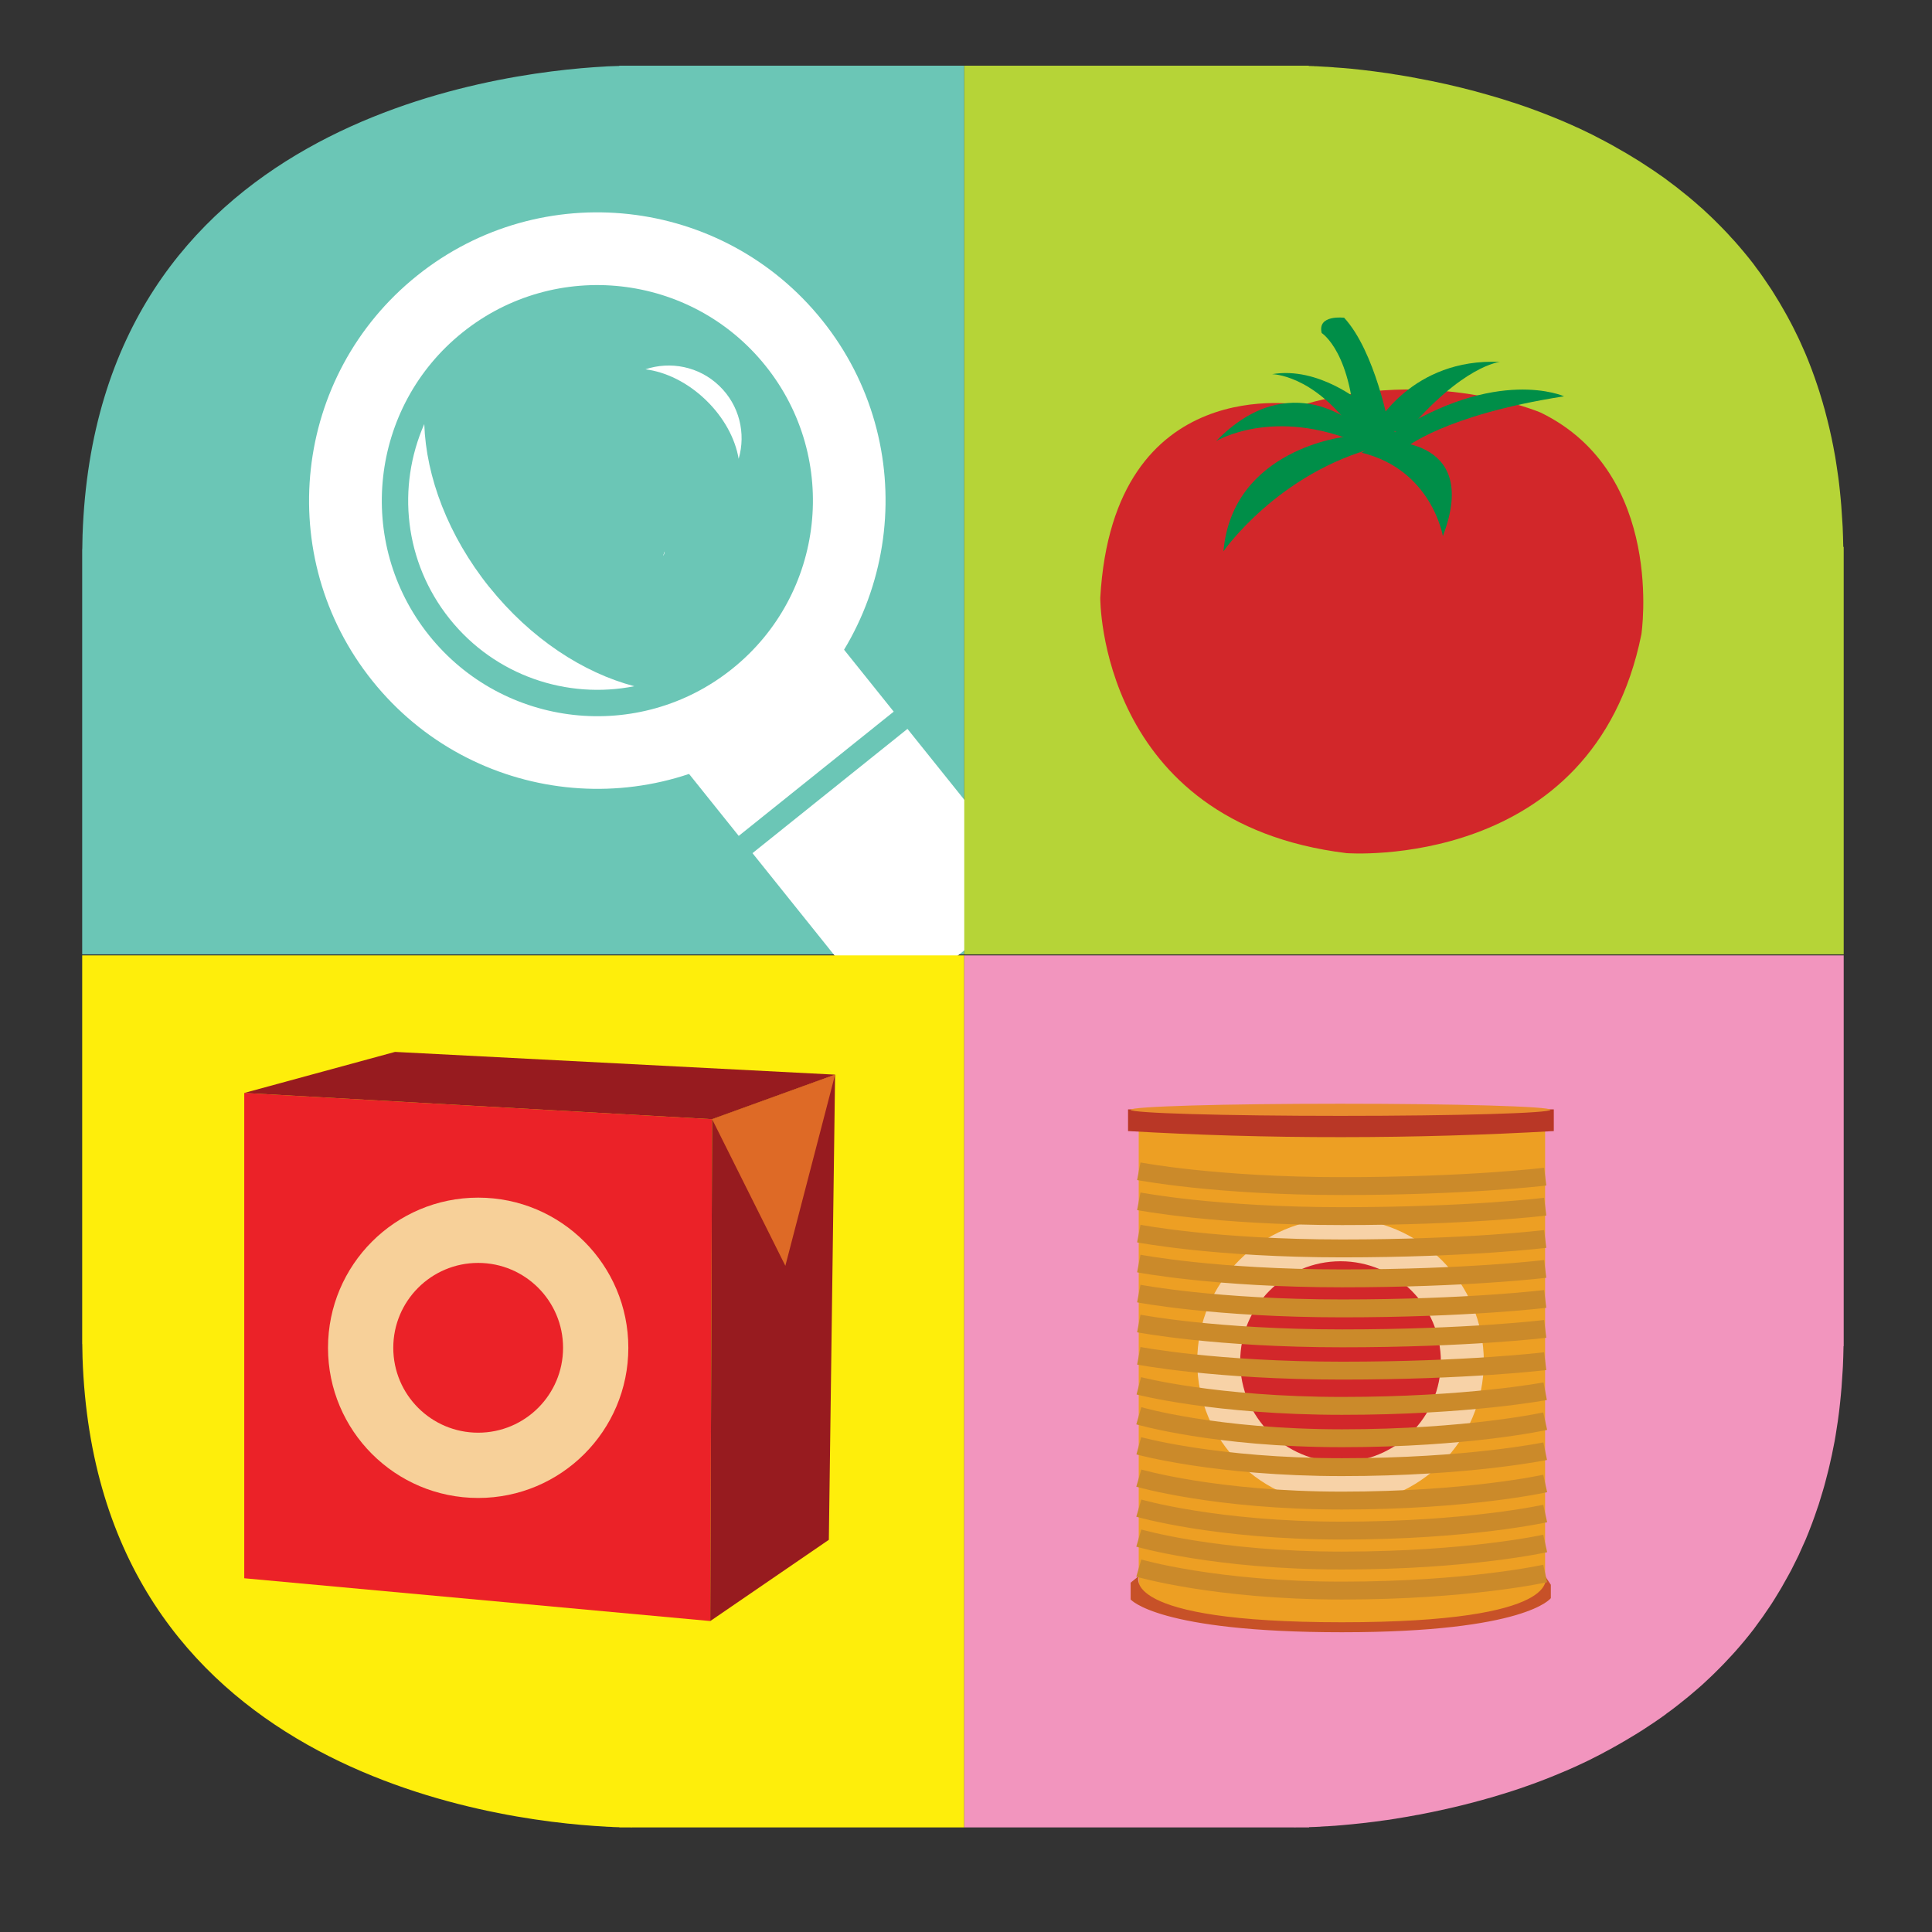 <?xml version="1.0" encoding="UTF-8"?>
<!DOCTYPE svg PUBLIC "-//W3C//DTD SVG 1.1//EN" "http://www.w3.org/Graphics/SVG/1.1/DTD/svg11.dtd">
<!-- Creator: CorelDRAW -->
<svg xmlns="http://www.w3.org/2000/svg" xml:space="preserve" width="25.13mm" height="25.13mm" version="1.1" style="shape-rendering:geometricPrecision; text-rendering:geometricPrecision; image-rendering:optimizeQuality; fill-rule:evenodd; clip-rule:evenodd"
viewBox="0 0 2513 2513"
 xmlns:xlink="http://www.w3.org/1999/xlink"
 xmlns:xodm="http://www.corel.com/coreldraw/odm/2003">
 <rect x="0" y="0" width="2513" height="2513" fill="#333333" stroke="none"/>
 <defs>
  <style type="text/css">
   <![CDATA[
    .str0 {stroke:#CB8A2A;stroke-width:23.28;stroke-miterlimit:22.926}
    .fil17 {fill:none}
    .fil5 {fill:none;fill-rule:nonzero}
    .fil10 {fill:#008E48;fill-rule:nonzero}
    .fil0 {fill:#6BC6B6;fill-rule:nonzero}
    .fil7 {fill:#971B1F;fill-rule:nonzero}
    .fil3 {fill:#B6D437;fill-rule:nonzero}
    .fil12 {fill:#B93726;fill-rule:nonzero}
    .fil14 {fill:#C75128;fill-rule:nonzero}
    .fil9 {fill:#D2272A;fill-rule:nonzero}
    .fil8 {fill:#DE6A26;fill-rule:nonzero}
    .fil13 {fill:#E98C2F;fill-rule:nonzero}
    .fil6 {fill:#EB2228;fill-rule:nonzero}
    .fil11 {fill:#ED9F23;fill-rule:nonzero}
    .fil4 {fill:#F295BE;fill-rule:nonzero}
    .fil16 {fill:#F7D099;fill-rule:nonzero}
    .fil15 {fill:#F7D2A7;fill-rule:nonzero}
    .fil2 {fill:#FEEE0B;fill-rule:nonzero}
    .fil1 {fill:white;fill-rule:nonzero}
   ]]>
  </style>
   <clipPath id="id0">
    <path d="M2398.15 711.37l0 1024.93 0 0 0 14.68 -0.23 0c-0.11,8.8 -0.45,17.5 -0.79,25.96 -0.11,1.92 -0.22,3.73 -0.33,5.65 -0.46,7.45 -0.91,14.79 -1.47,22.01 -0.23,3.5 -0.56,6.78 -0.91,10.16 -0.56,5.42 -1.01,10.95 -1.69,16.26 -0.34,3.72 -0.9,7.34 -1.36,10.95 -0.67,4.85 -1.24,9.93 -2.14,14.68 -0.57,3.72 -1.13,7.34 -1.7,10.95 -0.79,4.74 -1.58,9.48 -2.6,14 -0.67,3.61 -1.35,7.11 -2.14,10.73 -1.02,4.51 -2.03,9.03 -3.05,13.54 -0.79,3.39 -1.58,6.89 -2.48,10.16 -1.13,4.52 -2.37,9.04 -3.5,13.55 -0.91,3.16 -1.7,6.33 -2.71,9.49 -1.36,4.74 -2.82,9.48 -4.29,14.11 -0.79,2.71 -1.58,5.31 -2.6,7.9 -2.26,6.89 -4.63,13.55 -7.11,20.21 -0.34,0.91 -0.68,2.03 -1.13,2.94 -2.37,6.43 -4.86,12.53 -7.45,18.74 -1.02,2.37 -2.15,4.63 -3.16,7 -1.92,4.29 -3.73,8.58 -5.76,12.87 -1.24,2.71 -2.6,5.19 -3.84,7.79 -1.92,3.84 -3.73,7.68 -5.76,11.52 -1.35,2.59 -2.82,5.08 -4.18,7.67 -2.03,3.62 -3.95,7.23 -6.09,10.84 -1.36,2.6 -2.82,4.97 -4.29,7.45 -2.15,3.62 -4.29,7.12 -6.44,10.61 -1.46,2.38 -2.93,4.63 -4.4,7 -2.37,3.5 -4.63,7.12 -7.11,10.5 -1.36,2.15 -2.82,4.29 -4.29,6.33 -2.71,3.84 -5.42,7.56 -8.24,11.29 -1.13,1.58 -2.37,3.27 -3.5,4.85 -8.13,10.62 -16.6,20.78 -25.29,30.49 -1.13,1.24 -2.38,2.6 -3.5,3.84 -3.16,3.5 -6.44,7 -9.82,10.5 -1.47,1.58 -3.05,3.16 -4.52,4.63 -3.05,3.05 -5.98,6.1 -9.03,9.03 -1.58,1.58 -3.28,3.17 -4.97,4.75 -2.94,2.82 -5.98,5.64 -8.92,8.35 -1.69,1.47 -3.5,3.05 -5.19,4.63 -3.05,2.71 -6.21,5.31 -9.37,8.02 -1.7,1.36 -3.39,2.93 -4.97,4.18 -3.39,2.82 -6.78,5.42 -10.16,8.13 -1.47,1.24 -3.05,2.48 -4.51,3.61 -3.84,3.05 -7.8,5.98 -11.75,8.81 -1.01,0.79 -2.14,1.46 -3.04,2.37 -10.28,7.45 -20.78,14.45 -31.28,21.22 -0.56,0.34 -1.13,0.68 -1.69,1.02 -4.63,2.94 -9.26,5.76 -13.89,8.47 -1.24,0.79 -2.48,1.46 -3.72,2.25 -4.07,2.38 -8.02,4.63 -12.08,7 -1.36,0.79 -2.94,1.58 -4.29,2.37 -3.84,2.26 -7.79,4.29 -11.63,6.33l-4.51 2.48c-3.96,2.03 -7.8,3.95 -11.75,5.98 -1.35,0.68 -2.82,1.36 -4.18,2.15 -4.28,2.03 -8.46,3.95 -12.64,5.98 -1.13,0.57 -2.26,1.02 -3.39,1.58 -4.85,2.26 -9.82,4.29 -14.68,6.55 -0.45,0.11 -0.79,0.34 -1.24,0.45 -16.59,7.12 -32.97,13.55 -49.45,19.31 -0.56,0.23 -1.13,0.34 -1.69,0.56 -4.75,1.7 -9.6,3.39 -14.23,4.86 -0.91,0.34 -1.92,0.56 -2.71,0.9 -4.52,1.36 -8.92,2.82 -13.32,4.18 -1.02,0.34 -2.03,0.56 -3.05,0.91 -4.29,1.24 -8.69,2.7 -13.1,3.95 -0.9,0.22 -1.69,0.45 -2.71,0.68 -4.62,1.35 -9.25,2.7 -13.88,3.84 -0.45,0.11 -1.02,0.33 -1.47,0.45 -26.19,7 -51.48,12.53 -75.19,17.05 -0.34,0 -0.68,0.11 -1.02,0.11 -4.28,0.79 -8.58,1.57 -12.87,2.37 -0.45,0.11 -0.9,0.11 -1.35,0.22 -4.18,0.68 -8.24,1.36 -12.31,2.04 -0.34,0.11 -0.68,0.11 -1.13,0.22 -4.18,0.57 -8.35,1.24 -12.53,1.92l-0.24 -0.01c-21.67,3.17 -41.21,5.2 -58.14,6.66l-0.11 0c-3.28,0.34 -6.44,0.57 -9.49,0.79l-0.67 0c-2.94,0.23 -5.65,0.46 -8.24,0.57l-0.91 0c-2.6,0.22 -5.08,0.33 -7.56,0.45 -0.23,0 -0.46,0.11 -0.57,0.11 -2.59,0.11 -4.96,0.23 -7.34,0.34l-0.22 0c-2.49,0.11 -4.86,0.23 -7.12,0.23l0 0.34 -16.14 0c-0.91,0 -1.92,0 -2.6,0.11 -0.56,0 -1.13,0 -1.58,-0.11l-859.41 0c-0.56,0.11 -1.01,0.11 -1.69,0.11 -0.68,-0.11 -1.47,-0.11 -2.49,-0.11l-13.32 0 0 -0.23 -1.02 0c-1.13,-0.11 -2.37,-0.11 -3.61,-0.11 -1.02,-0.11 -2.26,-0.11 -3.39,-0.11 -0.9,-0.11 -1.92,-0.11 -2.94,-0.23 -1.92,0 -3.84,-0.11 -5.87,-0.22 -0.45,0 -0.79,0 -1.13,-0.12 -73.05,-3.84 -238.56,-22.24 -388.16,-106.8 -149.48,-84.45 -283.04,-235.06 -292.08,-503.32l-0.33 -17.61 -0.11 0 0 -1033.97 0.12 0 0.33 -17.61c18.07,-536.51 534.03,-602.33 680.24,-610.12 0.34,0 0.68,0 1.13,-0.11 2.03,-0.11 3.95,-0.11 5.87,-0.23 1.02,-0.11 2.03,-0.11 2.94,-0.11 1.13,-0.11 2.37,-0.11 3.39,-0.11 1.24,-0.11 2.48,-0.11 3.61,-0.11 0.34,-0.11 0.79,-0.11 1.02,-0.11l0 -0.23 896.77 -0.01 0 0.34c2.37,0.11 4.74,0.23 7.23,0.23 0.11,0.11 0.22,0.11 0.22,0.11 2.38,0 4.74,0.11 7.34,0.33l0.57 0.01c2.48,0.11 4.96,0.23 7.56,0.45l0.91 0c2.71,0.23 5.3,0.34 8.24,0.56 0.22,0 0.45,0 0.67,0.12 3.05,0.22 6.21,0.45 9.49,0.67l0.11 0c16.94,1.36 36.47,3.5 58.15,6.67l0.22 0c4.18,0.56 8.36,1.24 12.53,2.03 0.46,0 0.79,0.11 1.14,0.11 4.06,0.68 8.12,1.24 12.3,2.03 0.45,0.11 0.91,0.22 1.36,0.22 4.18,0.79 8.46,1.47 12.87,2.38 0.34,0.11 0.68,0.11 1.01,0.22 23.6,4.29 48.89,9.94 75.2,16.94 0.45,0.23 1.01,0.34 1.46,0.45 4.63,1.24 9.26,2.6 13.89,3.84 0.9,0.23 1.69,0.57 2.71,0.79 4.29,1.24 8.69,2.6 13.09,3.84 1.02,0.34 2.04,0.68 3.05,0.91 4.29,1.35 8.69,2.82 13.32,4.29 0.79,0.22 1.7,0.56 2.71,0.79 4.63,1.57 9.49,3.27 14.23,4.85 0.56,0.23 1.13,0.34 1.69,0.56 16.37,5.88 32.86,12.2 49.46,19.31 0.45,0.11 0.79,0.34 1.24,0.56 4.85,2.15 9.82,4.18 14.68,6.55 1.13,0.45 2.25,1.02 3.39,1.47 4.17,2.03 8.35,3.95 12.64,6.1 1.36,0.56 2.82,1.24 4.18,2.03 3.95,2.03 7.79,3.95 11.74,6.1 1.47,0.68 3.05,1.46 4.51,2.37 3.84,2.03 7.8,4.07 11.63,6.32 1.36,0.79 2.94,1.58 4.29,2.49 4.07,2.25 8.02,4.51 12.08,6.88 1.24,0.79 2.48,1.47 3.73,2.26 4.63,2.82 9.26,5.65 13.88,8.47 0.57,0.33 1.13,0.68 1.7,1.13 10.5,6.66 20.99,13.77 31.27,21.11 0.9,0.79 2.03,1.58 3.05,2.37 3.95,2.94 7.9,5.88 11.74,8.81 1.47,1.13 3.05,2.49 4.51,3.62 3.39,2.71 6.78,5.31 10.17,8.13 1.57,1.35 3.27,2.82 4.96,4.17 3.16,2.71 6.33,5.31 9.37,8.13 1.7,1.47 3.5,3.05 5.2,4.52 3.04,2.82 6.09,5.64 8.91,8.35 1.7,1.58 3.39,3.27 4.97,4.74 3.16,3.05 6.1,6.1 9.03,9.04 1.47,1.58 3.05,3.16 4.52,4.63 3.39,3.5 6.66,6.99 9.82,10.61 1.13,1.13 2.38,2.48 3.5,3.72 8.69,9.83 17.16,19.88 25.29,30.49 1.13,1.58 2.38,3.27 3.5,4.85 2.82,3.73 5.65,7.46 8.24,11.3 1.47,2.14 2.94,4.17 4.29,6.32 2.48,3.5 4.74,7 7.11,10.5 1.47,2.37 2.94,4.63 4.41,7.11 2.14,3.39 4.29,7 6.43,10.51 1.47,2.48 2.94,4.96 4.29,7.45 2.15,3.61 4.07,7.22 6.1,10.83 1.36,2.6 2.82,5.09 4.18,7.8 2.03,3.72 3.84,7.56 5.75,11.4 1.24,2.6 2.6,5.08 3.84,7.79 2.03,4.18 3.84,8.47 5.76,12.76 1.02,2.37 2.15,4.63 3.16,7.11 2.6,6.1 5.08,12.31 7.45,18.63 0.45,1.02 0.79,2.03 1.13,2.94 2.49,6.66 4.86,13.32 7.12,20.21 0.9,2.6 1.69,5.19 2.6,7.9 1.46,4.63 2.93,9.37 4.28,14.11 0.91,3.16 1.7,6.33 2.71,9.49 1.13,4.51 2.38,8.92 3.5,13.55 0.79,3.39 1.58,6.77 2.49,10.16 1.01,4.51 2.03,8.92 3.04,13.66 0.68,3.5 1.36,6.99 2.15,10.61 0.9,4.63 1.69,9.37 2.6,14 0.56,3.61 1.13,7.22 1.69,10.95 0.79,4.85 1.36,9.82 2.15,14.68 0.45,3.61 1.01,7.22 1.36,10.95 0.67,5.31 1.13,10.84 1.69,16.26 0.34,3.38 0.68,6.77 0.9,10.16 0.57,7.22 1.02,14.67 1.47,22.01 0.11,1.92 0.23,3.73 0.34,5.65 0.34,8.46 0.68,17.27 0.79,25.96l0.23 -0.01 0.34 0.11z"/>
   </clipPath>
 </defs>
 <g id="Capa_x0020_1">
  <g>
  </g>
  <g style="clip-path:url(#id0)">
   <g id="_1893882946320">
    <rect class="fil0" x="90.65" y="77.76" width="1163.57" height="1163.57"/>
    <g>
     <path class="fil1" d="M862.46 723.11c0,0 2.37,-2.93 2.03,-5.87l-2.03 5.87zm0 0l0 0 0 0z"/>
    </g>
    <rect class="fil1" transform="matrix(0.333 -0.267 0.267 0.333 886.001 993.882)" width="605.37" height="280.46"/>
    <rect class="fil1" transform="matrix(0.333 -0.267 0.267 0.333 978.776 1109.71)" width="605.37" height="635"/>
    <path class="fil1" d="M542.49 358.56c-161.56,129.5 -187.64,365.46 -58.14,527.02 129.5,161.57 365.46,187.65 527.03,58.15 161.56,-129.5 187.64,-365.47 58.14,-527.03 -129.5,-161.56 -365.47,-187.64 -527.03,-58.14zm409.83 511.44c-120.8,96.87 -297.38,77.34 -394.14,-43.46 -96.76,-120.81 -77.34,-297.39 43.47,-394.15 120.8,-96.86 297.38,-77.33 394.14,43.47 96.87,120.8 77.34,297.38 -43.47,394.14z"/>
    <path class="fil1" d="M636.53 763.76c-53.74,-67.07 -82.3,-143.5 -84.67,-212.15 -35.79,81.29 -26.31,179.29 33.08,253.47 59.38,74.18 152.98,104.77 240.14,87.5 -66.39,-17.39 -134.81,-61.87 -188.55,-128.93l0 0.11z"/>
    <path class="fil1" d="M917.89 520.11c23.82,22.92 38.5,50.58 42.9,76.66 9.6,-32.85 1.13,-69.66 -25.29,-94.94 -26.31,-25.3 -63.56,-32.29 -95.97,-21.46 26.19,3.28 54.53,16.83 78.36,39.74l0 0z"/>
    <rect class="fil2" x="90.65" y="1242.69" width="1163.57" height="1163.57"/>
    <rect class="fil3" x="1254.22" y="77.76" width="1163.57" height="1163.57"/>
    <rect class="fil4" x="1254.22" y="1242.69" width="1163.57" height="1163.57"/>
    <path class="fil5" d="M890.68 554.89c0,0 15.01,21.23 38.27,17.73"/>
    <polygon class="fil6" points="923.87,2108.54 317.7,2052.88 317.7,1421.64 926.25,1455.74 "/>
    <polygon class="fil7" points="1078.1,2002.86 923.87,2108.54 926.25,1455.74 1086.23,1397.82 "/>
    <polygon class="fil7" points="926.25,1455.74 317.7,1421.64 513.81,1368.24 1086.23,1397.82 "/>
    <polygon class="fil8" points="926.25,1455.74 1021.53,1646.43 1086.23,1397.82 "/>
    <path class="fil9" d="M1693.87 526.89c0,0 -245.79,-46.63 -262.73,250.76 0,0 -2.03,292.41 320.19,332.04 0,0 321.21,24.73 383.64,-284.51 0,0 31.73,-209.21 -130.85,-288.47 0,0 -140.79,-60.51 -310.26,-9.93l0.01 0.11z"/>
    <path class="fil10" d="M1748.4 413.31c0,0 -35.23,-4.51 -29.25,19.87 0,0 40.65,25.3 43.58,135.26l2.49 11.4 46.06 2.94 19.31 -7.45 -23.83 -19.87c0,0 -17.83,-98.12 -58.48,-142.26l0.12 0.11z"/>
    <g>
     <path class="fil10" d="M1726.04 430.47c0,0 12.64,-2.71 18.06,-11.4l-18.06 11.4zm0 0l0 0 0 0z"/>
    </g>
    <path class="fil10" d="M1794.46 573.97c0,0 133.34,-10.39 82.31,123.4 0,0 -14.34,-86.25 -105.57,-108.49l23.26 -14.91 0 0z"/>
    <path class="fil10" d="M1791.52 581.54l-41.09 -13.55c0,0 -147.23,15.35 -159.08,149.14 0,0 70.9,-102.18 200.17,-135.59z"/>
    <path class="fil10" d="M1765.22 554.1c0,0 -86.71,-79.71 -183.35,19.64 0,0 74.85,-45.38 186.85,3.17l-3.5 -22.81 0 0z"/>
    <path class="fil10" d="M1771.2 523.84c0,0 -55.99,-47.53 -116.51,-37.14 0,0 52.05,0 104.1,71.35l22.35 -9.93 -9.93 -24.28 -0.01 0z"/>
    <path class="fil10" d="M1789.04 554.1c0,0 47.53,-88.74 162.02,-83.32 0,0 -48.55,3.95 -123.86,94.16l-38.16 -10.95 0 0.11z"/>
    <path class="fil10" d="M1827.65 582.89c0,0 50.58,-43.13 206.73,-67.41 0,0 -87.27,-39.62 -224,49.57l17.39 17.83 -0.12 0.01z"/>
    <path class="fil11" d="M2009.76 2079.52c-62.32,18.86 -117.53,39.18 -261.25,39.18 -173.31,0 -204.13,-19.98 -267.35,-39.18l0 -621.75 528.6 0 0 621.75z"/>
    <path class="fil12" d="M2021.06 1442.98l-553.79 0 0 28.23c87.84,5.08 180.53,8.02 277.74,7.9 96.53,0 188.66,-2.94 276.05,-7.9l0 -28.23 0 0z"/>
    <ellipse class="fil13" cx="1743.66" cy="1443.54" rx="273.11" ry="7.9"/>
    <path class="fil14" d="M1481.27 2049.94l-10.61 8.69 0 21.79c0,0 35,42.68 274.92,42.68 239.91,0 271.64,-44.37 271.64,-44.37l0 -17.39 -7.45 -11.29c0,0 28.34,60.06 -264.31,60.06 -292.64,0 -264.3,-60.06 -264.3,-60.06l0.11 -0.11z"/>
    <circle class="fil15" cx="1743.66" cy="1771.07" r="186.4"/>
    <circle class="fil9" cx="1743.66" cy="1771.07" r="130.52"/>
    <path class="fil5 str0" d="M1481.27 1523.48c0,0 99.92,19.3 264.31,19.3 164.38,0 264.3,-12.3 264.3,-12.3"/>
    <path class="fil5 str0" d="M1481.27 1562.54c0,0 99.92,19.31 264.31,19.31 164.38,0 264.3,-12.31 264.3,-12.31"/>
    <path class="fil5 str0" d="M1481.27 1604.54c0,0 99.92,19.31 264.31,19.31 164.38,0 264.3,-12.31 264.3,-12.31"/>
    <path class="fil5 str0" d="M1481.27 1643.49c0,0 99.92,19.31 264.31,19.31 164.38,0 264.3,-12.31 264.3,-12.31"/>
    <path class="fil5 str0" d="M1481.27 1682.56c0,0 99.92,19.3 264.31,19.3 164.38,0 264.3,-12.31 264.3,-12.31"/>
    <path class="fil5 str0" d="M1481.27 1721.51c0,0 99.92,19.31 264.31,19.31 164.38,0 264.3,-12.31 264.3,-12.31"/>
    <path class="fil5 str0" d="M1481.27 1763.51c0,0 99.92,19.3 264.31,19.3 164.38,0 264.3,-12.3 264.3,-12.3"/>
    <path class="fil5 str0" d="M1481.27 1802.57c0,0 99.92,26.09 264.31,26.09 164.38,0 264.3,-19.08 264.3,-19.08"/>
    <path class="fil5 str0" d="M1481.27 1841.52c0,0 99.92,29.25 264.31,29.25 164.38,0 264.3,-22.24 264.3,-22.24"/>
    <path class="fil5 str0" d="M1481.27 1880.59c0,0 99.92,27.77 264.31,27.77 164.38,0 264.3,-20.77 264.3,-20.77"/>
    <path class="fil5 str0" d="M1481.27 1922.59c0,0 99.92,29.24 264.31,29.24 164.38,0 264.3,-22.24 264.3,-22.24"/>
    <path class="fil5 str0" d="M1481.27 1961.65c0,0 99.92,29.24 264.31,29.24 164.38,0 264.3,-22.24 264.3,-22.24"/>
    <path class="fil5 str0" d="M1481.27 2000.61c0,0 99.92,29.24 264.31,29.24 164.38,0 264.3,-22.24 264.3,-22.24"/>
    <path class="fil5 str0" d="M1481.27 2039.67c0,0 99.92,29.24 264.31,29.24 164.38,0 264.3,-22.24 264.3,-22.24"/>
    <circle class="fil16" cx="621.97" cy="1753.12" r="195.32"/>
    <circle class="fil6" cx="621.97" cy="1753.12" r="110.42"/>
   </g>
  </g>
  <path class="fil17" d="M2398.15 711.37l0 1024.93 0 0 0 14.68 -0.23 0c-0.11,8.8 -0.45,17.5 -0.79,25.96 -0.11,1.92 -0.22,3.73 -0.33,5.65 -0.46,7.45 -0.91,14.79 -1.47,22.01 -0.23,3.5 -0.56,6.78 -0.91,10.16 -0.56,5.42 -1.01,10.95 -1.69,16.26 -0.34,3.72 -0.9,7.34 -1.36,10.95 -0.67,4.85 -1.24,9.93 -2.14,14.68 -0.57,3.72 -1.13,7.34 -1.7,10.95 -0.79,4.74 -1.58,9.48 -2.6,14 -0.67,3.61 -1.35,7.11 -2.14,10.73 -1.02,4.51 -2.03,9.03 -3.05,13.54 -0.79,3.39 -1.58,6.89 -2.48,10.16 -1.13,4.52 -2.37,9.04 -3.5,13.55 -0.91,3.16 -1.7,6.33 -2.71,9.49 -1.36,4.74 -2.82,9.48 -4.29,14.11 -0.79,2.71 -1.58,5.31 -2.6,7.9 -2.26,6.89 -4.63,13.55 -7.11,20.21 -0.34,0.91 -0.68,2.03 -1.13,2.94 -2.37,6.43 -4.86,12.53 -7.45,18.74 -1.02,2.37 -2.15,4.63 -3.16,7 -1.92,4.29 -3.73,8.58 -5.76,12.87 -1.24,2.71 -2.6,5.19 -3.84,7.79 -1.92,3.84 -3.73,7.68 -5.76,11.52 -1.35,2.59 -2.82,5.08 -4.18,7.67 -2.03,3.62 -3.95,7.23 -6.09,10.84 -1.36,2.6 -2.82,4.97 -4.29,7.45 -2.15,3.62 -4.29,7.12 -6.44,10.61 -1.46,2.38 -2.93,4.63 -4.4,7 -2.37,3.5 -4.63,7.12 -7.11,10.5 -1.36,2.15 -2.82,4.29 -4.29,6.33 -2.71,3.84 -5.42,7.56 -8.24,11.29 -1.13,1.58 -2.37,3.27 -3.5,4.85 -8.13,10.62 -16.6,20.78 -25.29,30.49 -1.13,1.24 -2.38,2.6 -3.5,3.84 -3.16,3.5 -6.44,7 -9.82,10.5 -1.47,1.58 -3.05,3.16 -4.52,4.63 -3.05,3.05 -5.98,6.1 -9.03,9.03 -1.58,1.58 -3.28,3.17 -4.97,4.75 -2.94,2.82 -5.98,5.64 -8.92,8.35 -1.69,1.47 -3.5,3.05 -5.19,4.63 -3.05,2.71 -6.21,5.31 -9.37,8.02 -1.7,1.36 -3.39,2.93 -4.97,4.18 -3.39,2.82 -6.78,5.42 -10.16,8.13 -1.47,1.24 -3.05,2.48 -4.51,3.61 -3.84,3.05 -7.8,5.98 -11.75,8.81 -1.01,0.79 -2.14,1.46 -3.04,2.37 -10.28,7.45 -20.78,14.45 -31.28,21.22 -0.56,0.34 -1.13,0.68 -1.69,1.02 -4.63,2.94 -9.26,5.76 -13.89,8.47 -1.24,0.79 -2.48,1.46 -3.72,2.25 -4.07,2.38 -8.02,4.63 -12.08,7 -1.36,0.79 -2.94,1.58 -4.29,2.37 -3.84,2.26 -7.79,4.29 -11.63,6.33l-4.51 2.48c-3.96,2.03 -7.8,3.95 -11.75,5.98 -1.35,0.68 -2.82,1.36 -4.18,2.15 -4.28,2.03 -8.46,3.95 -12.64,5.98 -1.13,0.57 -2.26,1.02 -3.39,1.58 -4.85,2.26 -9.82,4.29 -14.68,6.55 -0.45,0.11 -0.79,0.34 -1.24,0.45 -16.59,7.12 -32.97,13.55 -49.45,19.31 -0.56,0.23 -1.13,0.34 -1.69,0.56 -4.75,1.7 -9.6,3.39 -14.23,4.86 -0.91,0.34 -1.92,0.56 -2.71,0.9 -4.52,1.36 -8.92,2.82 -13.32,4.18 -1.02,0.34 -2.03,0.56 -3.05,0.91 -4.29,1.24 -8.69,2.7 -13.1,3.95 -0.9,0.22 -1.69,0.45 -2.71,0.68 -4.62,1.35 -9.25,2.7 -13.88,3.84 -0.45,0.11 -1.02,0.33 -1.47,0.45 -26.19,7 -51.48,12.53 -75.19,17.05 -0.34,0 -0.68,0.11 -1.02,0.11 -4.28,0.79 -8.58,1.57 -12.87,2.37 -0.45,0.11 -0.9,0.11 -1.35,0.22 -4.18,0.68 -8.24,1.36 -12.31,2.04 -0.34,0.11 -0.68,0.11 -1.13,0.22 -4.18,0.57 -8.35,1.24 -12.53,1.92l-0.24 -0.01c-21.67,3.17 -41.21,5.2 -58.14,6.66l-0.11 0c-3.28,0.34 -6.44,0.57 -9.49,0.79l-0.67 0c-2.94,0.23 -5.65,0.46 -8.24,0.57l-0.91 0c-2.6,0.22 -5.08,0.33 -7.56,0.45 -0.23,0 -0.46,0.11 -0.57,0.11 -2.59,0.11 -4.96,0.23 -7.34,0.34l-0.22 0c-2.49,0.11 -4.86,0.23 -7.12,0.23l0 0.34 -16.14 0c-0.91,0 -1.92,0 -2.6,0.11 -0.56,0 -1.13,0 -1.58,-0.11l-859.41 0c-0.56,0.11 -1.01,0.11 -1.69,0.11 -0.68,-0.11 -1.47,-0.11 -2.49,-0.11l-13.32 0 0 -0.23 -1.02 0c-1.13,-0.11 -2.37,-0.11 -3.61,-0.11 -1.02,-0.11 -2.26,-0.11 -3.39,-0.11 -0.9,-0.11 -1.92,-0.11 -2.94,-0.23 -1.92,0 -3.84,-0.11 -5.87,-0.22 -0.45,0 -0.79,0 -1.13,-0.12 -73.05,-3.84 -238.56,-22.24 -388.16,-106.8 -149.48,-84.45 -283.04,-235.06 -292.08,-503.32l-0.33 -17.61 -0.11 0 0 -1033.97 0.12 0 0.33 -17.61c18.07,-536.51 534.03,-602.33 680.24,-610.12 0.34,0 0.68,0 1.13,-0.11 2.03,-0.11 3.95,-0.11 5.87,-0.23 1.02,-0.11 2.03,-0.11 2.94,-0.11 1.13,-0.11 2.37,-0.11 3.39,-0.11 1.24,-0.11 2.48,-0.11 3.61,-0.11 0.34,-0.11 0.79,-0.11 1.02,-0.11l0 -0.23 896.77 -0.01 0 0.34c2.37,0.11 4.74,0.23 7.23,0.23 0.11,0.11 0.22,0.11 0.22,0.11 2.38,0 4.74,0.11 7.34,0.33l0.57 0.01c2.48,0.11 4.96,0.23 7.56,0.45l0.91 0c2.71,0.23 5.3,0.34 8.24,0.56 0.22,0 0.45,0 0.67,0.12 3.05,0.22 6.21,0.45 9.49,0.67l0.11 0c16.94,1.36 36.47,3.5 58.15,6.67l0.22 0c4.18,0.56 8.36,1.24 12.53,2.03 0.46,0 0.79,0.11 1.14,0.11 4.06,0.68 8.12,1.24 12.3,2.03 0.45,0.11 0.91,0.22 1.36,0.22 4.18,0.79 8.46,1.47 12.87,2.38 0.34,0.11 0.68,0.11 1.01,0.22 23.6,4.29 48.89,9.94 75.2,16.94 0.45,0.23 1.01,0.34 1.46,0.45 4.63,1.24 9.26,2.6 13.89,3.84 0.9,0.23 1.69,0.57 2.71,0.79 4.29,1.24 8.69,2.6 13.09,3.84 1.02,0.34 2.04,0.68 3.05,0.91 4.29,1.35 8.69,2.82 13.32,4.29 0.79,0.22 1.7,0.56 2.71,0.79 4.63,1.57 9.49,3.27 14.23,4.85 0.56,0.23 1.13,0.34 1.69,0.56 16.37,5.88 32.86,12.2 49.46,19.31 0.45,0.11 0.79,0.34 1.24,0.56 4.85,2.15 9.82,4.18 14.68,6.55 1.13,0.45 2.25,1.02 3.39,1.47 4.17,2.03 8.35,3.95 12.64,6.1 1.36,0.56 2.82,1.24 4.18,2.03 3.95,2.03 7.79,3.95 11.74,6.1 1.47,0.68 3.05,1.46 4.51,2.37 3.84,2.03 7.8,4.07 11.63,6.32 1.36,0.79 2.94,1.58 4.29,2.49 4.07,2.25 8.02,4.51 12.08,6.88 1.24,0.79 2.48,1.47 3.73,2.26 4.63,2.82 9.26,5.65 13.88,8.47 0.57,0.33 1.13,0.68 1.7,1.13 10.5,6.66 20.99,13.77 31.27,21.11 0.9,0.79 2.03,1.58 3.05,2.37 3.95,2.94 7.9,5.88 11.74,8.81 1.47,1.13 3.05,2.49 4.51,3.62 3.39,2.71 6.78,5.31 10.17,8.13 1.57,1.35 3.27,2.82 4.96,4.17 3.16,2.71 6.33,5.31 9.37,8.13 1.7,1.47 3.5,3.05 5.2,4.52 3.04,2.82 6.09,5.64 8.91,8.35 1.7,1.58 3.39,3.27 4.97,4.74 3.16,3.05 6.1,6.1 9.03,9.04 1.47,1.58 3.05,3.16 4.52,4.63 3.39,3.5 6.66,6.99 9.82,10.61 1.13,1.13 2.38,2.48 3.5,3.72 8.69,9.83 17.16,19.88 25.29,30.49 1.13,1.58 2.38,3.27 3.5,4.85 2.82,3.73 5.65,7.46 8.24,11.3 1.47,2.14 2.94,4.17 4.29,6.32 2.48,3.5 4.74,7 7.11,10.5 1.47,2.37 2.94,4.63 4.41,7.11 2.14,3.39 4.29,7 6.43,10.51 1.47,2.48 2.94,4.96 4.29,7.45 2.15,3.61 4.07,7.22 6.1,10.83 1.36,2.6 2.82,5.09 4.18,7.8 2.03,3.72 3.84,7.56 5.75,11.4 1.24,2.6 2.6,5.08 3.84,7.79 2.03,4.18 3.84,8.47 5.76,12.76 1.02,2.37 2.15,4.63 3.16,7.11 2.6,6.1 5.08,12.31 7.45,18.63 0.45,1.02 0.79,2.03 1.13,2.94 2.49,6.66 4.86,13.32 7.12,20.21 0.9,2.6 1.69,5.19 2.6,7.9 1.46,4.63 2.93,9.37 4.28,14.11 0.91,3.16 1.7,6.33 2.71,9.49 1.13,4.51 2.38,8.92 3.5,13.55 0.79,3.39 1.58,6.77 2.49,10.16 1.01,4.51 2.03,8.92 3.04,13.66 0.68,3.5 1.36,6.99 2.15,10.61 0.9,4.63 1.69,9.37 2.6,14 0.56,3.61 1.13,7.22 1.69,10.95 0.79,4.85 1.36,9.82 2.15,14.68 0.45,3.61 1.01,7.22 1.36,10.95 0.67,5.31 1.13,10.84 1.69,16.26 0.34,3.38 0.68,6.77 0.9,10.16 0.57,7.22 1.02,14.67 1.47,22.01 0.11,1.92 0.23,3.73 0.34,5.65 0.34,8.46 0.68,17.27 0.79,25.96l0.23 -0.01 0.34 0.11z"/>
 </g>
</svg>
